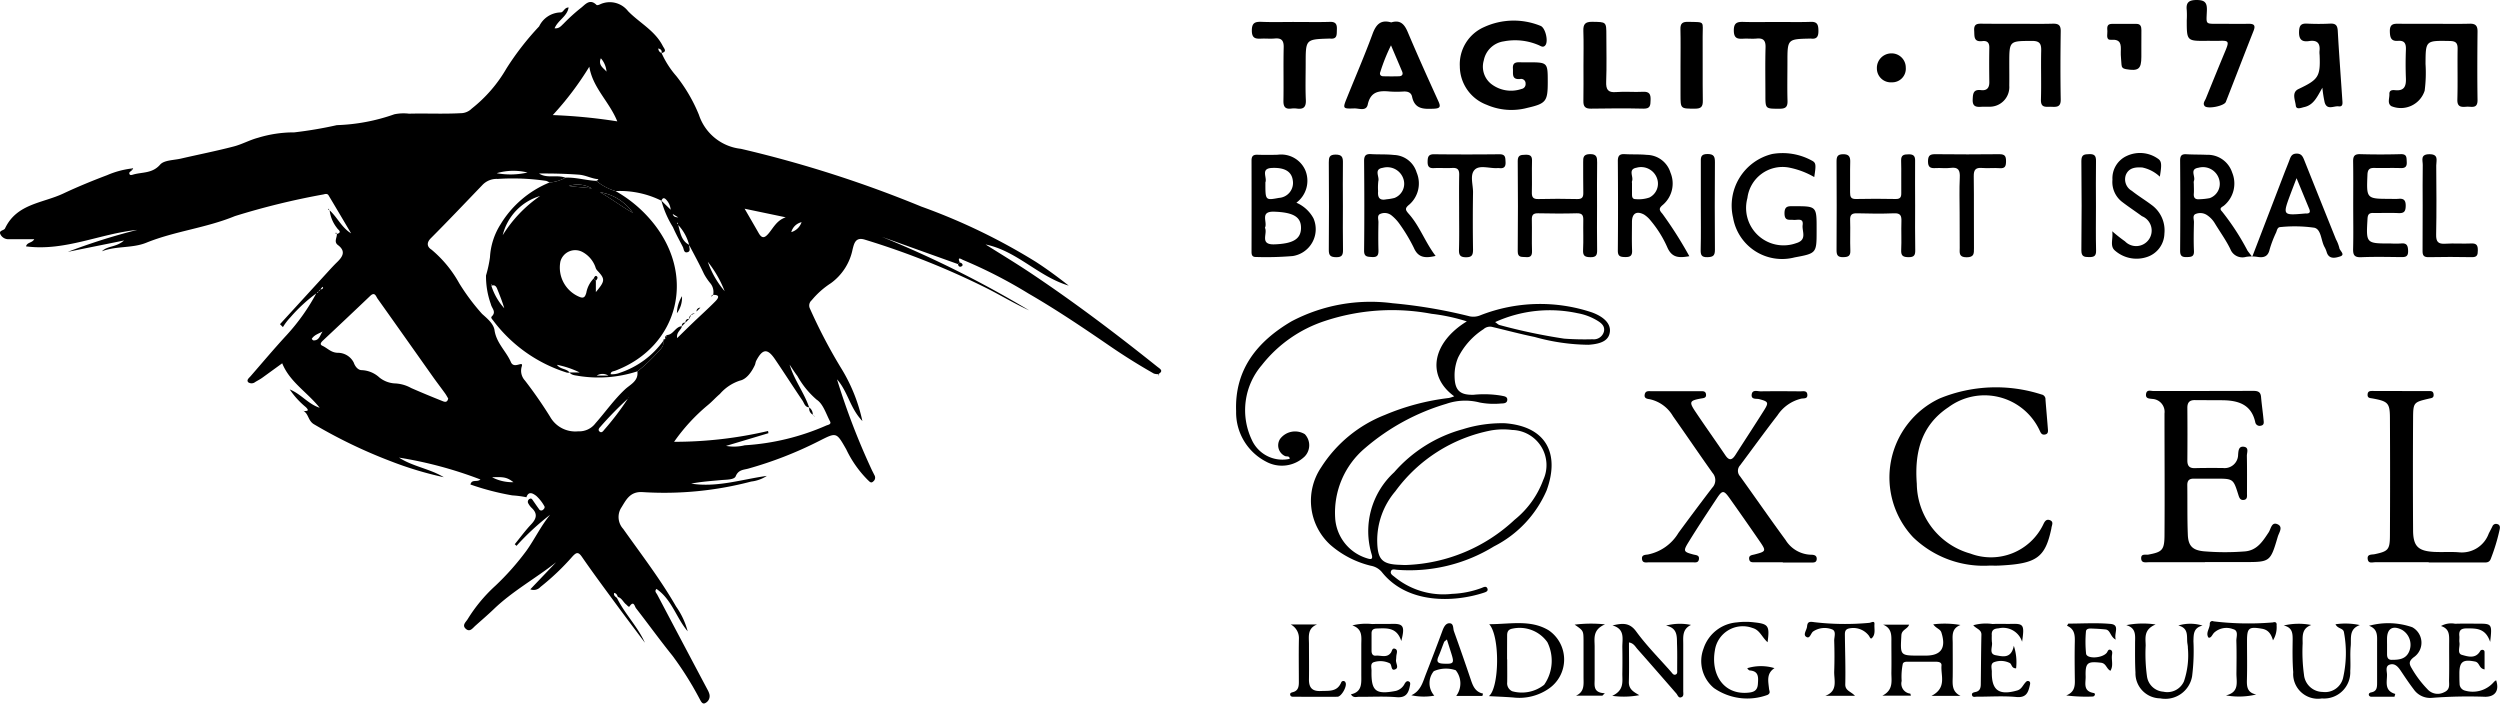<svg xmlns="http://www.w3.org/2000/svg" width="155" height="43.618" viewBox="0 0 155 43.618">
  <g id="Grupo_1443" data-name="Grupo 1443" transform="translate(-625.872 -439.663)">
    <path id="Trazado_1334" data-name="Trazado 1334" d="M646.283,453.1c.5.438.758,1.081,1.358,1.45-.466-.787-.929-1.576-1.4-2.36-.07-.116-.2-.086-.312-.055a46.048,46.048,0,0,0-5.492,1.344c-1.8.74-3.723.932-5.5,1.653-.869.351-1.856.187-2.747.53.346-.351.882-.239,1.373-.671l-3.49.706a37.791,37.791,0,0,1,4.312-1.363c-2.312.232-4.489,1.338-6.9,1.022.076-.27.376-.2.512-.446-.545,0-1.05,0-1.556,0a.547.547,0,0,1-.556-.329c-.084-.223.233-.2.3-.34.725-1.537,2.325-1.556,3.609-2.16.895-.421,1.8-.792,2.72-1.14a5.5,5.5,0,0,1,1.481-.408c.026.027.052.054.079.081-.065.067-.189.137-.186.2.01.178.174.109.259.085.561-.157,1.172-.058,1.652-.61.247-.284.846-.272,1.29-.375,1.093-.253,2.2-.471,3.281-.754.51-.132.98-.4,1.5-.537a7.593,7.593,0,0,1,2.248-.335,25.33,25.33,0,0,0,2.638-.448,11.819,11.819,0,0,0,3.565-.673,2.842,2.842,0,0,1,.908-.038c1.066-.027,2.132.028,3.2-.03a.969.969,0,0,0,.691-.286,8.7,8.7,0,0,0,2.15-2.483,17.3,17.3,0,0,1,2.029-2.614,1.511,1.511,0,0,1,1.326-.865c.188.007.226-.307.5-.306-.087.556-.657.782-.869,1.292.29.028.413-.159.555-.287a11.543,11.543,0,0,1,1.045-.952c.273-.191.558-.648,1-.211.031.03.149,0,.214-.035a1.435,1.435,0,0,1,1.743.422c.707.725,1.661,1.2,2.147,2.149.095.184.291.351-.071.45.027-.138-.011-.238-.2-.289a.293.293,0,0,0,.2.284,5.683,5.683,0,0,0,.916,1.431,9.839,9.839,0,0,1,1.4,2.4,3.091,3.091,0,0,0,2.6,2.108A72.953,72.953,0,0,1,683,452.891a37.638,37.638,0,0,1,7.089,3.421c.706.456,1.382.958,2.045,1.478-1.874-.553-3.207-2.154-5.157-2.552.922.582,1.856,1.145,2.763,1.749,2.718,1.813,5.322,3.782,7.874,5.822.174.139.439.265.06.474l.005-.005a.768.768,0,0,1-.269-.037c-.924-.524-1.832-1.092-2.7-1.687-1.66-1.139-3.325-2.263-5.066-3.27a29.473,29.473,0,0,0-4.052-2.081c-.1-.038-.392-.258-.214.147l-.109.106-4.721-1.692a66.45,66.45,0,0,1,9.133,4.56c-.894-.407-1.733-.917-2.609-1.361a48.68,48.68,0,0,0-7.584-3.025c-.587-.183-.664.263-.753.593a3.421,3.421,0,0,1-1.353,2.111,5.186,5.186,0,0,0-1.187,1.057.426.426,0,0,0-.109.51,32.647,32.647,0,0,0,1.919,3.67,10.4,10.4,0,0,1,1.335,3.307c-.772-.805-.893-1.816-1.573-2.586a43.456,43.456,0,0,0,2.179,5.664c.054.1.1.2.156.306a.293.293,0,0,1-.089.36c-.144.145-.241-.005-.333-.085a6.853,6.853,0,0,1-1.342-1.907c-.621-1.088-.6-1.059-1.712-.5a23.849,23.849,0,0,1-4.372,1.7c-.284.079-.6.059-.77.473-.09.221-.581.206-.9.235-.621.057-1.243.1-1.859.219,1.6.254,3.13-.262,4.692-.479a2.222,2.222,0,0,1-.968.35,21.164,21.164,0,0,1-6.741.655c-.812-.049-1.037.533-1.348,1.016a1.089,1.089,0,0,0,.149,1.264c1.123,1.585,2.311,3.126,3.281,4.815a4.771,4.771,0,0,1,.718,1.535c-.707-.828-.982-1.978-1.936-2.627-.141.152,0,.254.049.353q1.568,2.975,3.145,5.946a1.139,1.139,0,0,1,.084.21.48.48,0,0,1-.263.574c-.188.093-.276-.16-.353-.292a20.363,20.363,0,0,0-1.669-2.65c-.777-.963-1.5-1.967-2.261-2.945-.084-.109-.138-.5-.4-.112-.048.07-.149-.073-.22-.129-.176-.141-.256-.386-.5-.454-.049-.109-.086-.229-.236-.253-.04.167.076.233.174.309.481.988,1.28,1.767,1.734,2.779-.59-.789-1.186-1.575-1.769-2.369-.72-.98-1.446-1.956-2.136-2.956-.229-.332-.351-.274-.585-.024a15.1,15.1,0,0,1-1.985,1.89.566.566,0,0,1-.631.148l1.6-1.677c-1.267,1-2.69,1.778-3.858,2.9-.371.356-.762.69-1.146,1.033-.177.158-.351.432-.612.176-.228-.222.04-.419.139-.591a9.609,9.609,0,0,1,1.711-2.06,16.307,16.307,0,0,0,1.927-2.174c.511-.715.894-1.534,1.47-2.231a15.8,15.8,0,0,0-2.085,1.928l-.11-.1c.338-.413.654-.848,1.02-1.235.332-.351.409-.659.034-1.013a1.1,1.1,0,0,1-.207-.271.2.2,0,0,1,.08-.294c.117-.062.164.048.217.122.121.171.237.345.361.514a.157.157,0,0,0,.244.046c.079-.062.142-.153.077-.246a2.51,2.51,0,0,0-.492-.621c-.17-.125-.467-.342-.61.086a6.125,6.125,0,0,0-.878-.116,16.036,16.036,0,0,1-2.594-.675c.092-.352.4-.119.624-.31a25.141,25.141,0,0,0-5.052-1.357c.865.557,1.905.685,2.779,1.216a21.922,21.922,0,0,1-3.311-1,31.125,31.125,0,0,1-4.73-2.278c-.376-.217-.335-.633-.648-.824l-.007.006c.151-.024.417.027.141-.249a5.07,5.07,0,0,1-1-1.1c.727.3,1.129.9,1.858,1.139-.778-.976-1.859-1.6-2.323-2.758-.414.3-.825.6-1.241.9-.139.1-.294.175-.439.266a.357.357,0,0,1-.427.01c-.125-.14.052-.267.146-.375.745-.856,1.476-1.727,2.246-2.56a12.72,12.72,0,0,0,1.841-2.6c.08,0,.115-.037.114-.114a.107.107,0,0,0,.116-.115.151.151,0,0,0,.179-.09c.006-.013-.025-.043-.038-.066l-.132.163-.116.116-.114.114a9.734,9.734,0,0,0-1.621,1.494,3.579,3.579,0,0,0-.47.613l-.182-.181q1.474-1.611,2.948-3.222c.193-.211.385-.423.591-.622.352-.342.562-.679.053-1.062-.266-.2-.052-.453-.065-.682l.005-.005c.355-.109.06-.265.007-.364a2.177,2.177,0,0,1-.464-1.125Zm20.832,8-.008.012.129-.261c.395-.031.514-.521.913-.546-.032.242-.355.347-.294.738.368-.358.684-.671,1.005-.978.453-.433.921-.851,1.362-1.3.16-.162.347-.416-.135-.4a.844.844,0,0,0-.189-.738,3.6,3.6,0,0,1-.377-.561c-.284-.608-.61-1.2-.919-1.791a2.865,2.865,0,0,0-.691-1.255c-.038-.034.047-.136-.07-.126l.077.12c.131.472.18.99.691,1.253-.032.152.118.378-.1.447-.244.078-.23-.183-.3-.322-.206-.406-.431-.8-.611-1.221a6.1,6.1,0,0,1-.721-1.653l.584.574.109.238c.048.078.023.213.355.23l-.361-.224-.109-.238a1.029,1.029,0,0,0-.251-.606c-.1-.123-.239-.208-.32.035a5.793,5.793,0,0,0-2.85-.6,3.313,3.313,0,0,1-1.188-.631.9.9,0,0,0,.1-.057c.012-.009.014-.032.02-.049-.412-.029-.773-.247-1.2-.279-.831-.062-1.661-.078-2.475-.073.494.326,1.1.06,1.633.258a2.342,2.342,0,0,1-.986.3.961.961,0,0,0-.2-.1,14.322,14.322,0,0,0-3.009-.121,1.209,1.209,0,0,0-.965.394c-1.058,1.1-2.1,2.2-3.18,3.282-.3.3-.211.552.04.707a7.334,7.334,0,0,1,1.719,2.085,13.237,13.237,0,0,0,1.418,1.9c.318.285.712.606.772,1.013.117.8.726,1.305,1.016,1.979.2.457.787-.129.674.261a.891.891,0,0,0,.195.877,27.041,27.041,0,0,1,1.562,2.25,1.79,1.79,0,0,0,1.739.9,1.261,1.261,0,0,0,1.073-.5c.616-.695,1.146-1.461,1.83-2.1.318-.3.848-.514.767-1.112a10,10,0,0,0,1.2-1.122c.185-.23.478-.4.4-.768l-.006.011Zm2.631-4.794-.026-.029.032.023a5.605,5.605,0,0,0,1.049,1.834A6.972,6.972,0,0,0,669.747,456.3Zm-4.919,8.468a21.67,21.67,0,0,0-1.734,1.77c-.074.078-.165.19-.048.293s.213-.011.276-.095a17.047,17.047,0,0,0,1.5-1.976.167.167,0,0,0,.043-.016c.007,0,.007-.019.01-.03Zm11.219.563c-.27-.008-.311-.259-.42-.42-.577-.851-1.129-1.718-1.707-2.567-.466-.684-.769-.652-1.162.1-.043.082-.047.185-.086.27-.2.429-.519.875-.922.958a2.774,2.774,0,0,0-1.244.829c-.26.218-.48.473-.747.69a11.543,11.543,0,0,0-2.092,2.276,25.47,25.47,0,0,0,5.826-.671l.023.137-2.63.788a2.787,2.787,0,0,0,1.162-.038,14.789,14.789,0,0,0,5.066-1.231c.115-.041.316-.074.221-.252-.249-.469-.426-1.082-.825-1.342a5.366,5.366,0,0,1-1.2-1.475c-.174-.223-.322-.466-.482-.7.286.953.9,1.731,1.212,2.653Zm-22.387-.552c-.061-.1-.122-.219-.2-.325-.256-.356-.523-.7-.776-1.06-1.133-1.6-2.261-3.2-3.4-4.8-.1-.14-.168-.448-.455-.176q-1.47,1.4-2.948,2.784c-.1.1-.206.227-.018.312.311.141.528.423.942.434a1.105,1.105,0,0,1,1,.607c.11.315.318.479.514.47a1.719,1.719,0,0,1,1.076.454,1.666,1.666,0,0,0,.944.367,2.255,2.255,0,0,1,1.024.286c.627.275,1.26.537,1.9.792C653.406,464.988,653.6,465.086,653.661,464.784Zm10.486-17.177c-.5-1.235-1.527-2.084-1.735-3.392a18.94,18.94,0,0,1-2.266,3A33.565,33.565,0,0,1,664.146,447.606Zm7.893,5.413c.324.56.6,1.034.871,1.509.208.362.379.312.63.009.29-.349.5-.8,1.05-.985Zm-15.36-2.2a4.7,4.7,0,0,0,1.9-.044A3.682,3.682,0,0,0,656.68,450.815Zm-.287,18.856a2.7,2.7,0,0,0,1.314.3C657.326,469.685,657.13,469.638,656.393,469.671Zm7.086-25.145a1.423,1.423,0,0,0-.352-.838C662.94,444.132,663.294,444.294,663.479,444.527Zm-17.6,16.1c-.24.134-.52.209-.674.454-.006.01.068.1.106.1C645.68,461.2,645.712,460.844,645.88,460.627Zm29.691-6.777a.868.868,0,0,0-.637.618A.964.964,0,0,0,675.571,453.851Z" transform="translate(0 -0.418)"/>
    <path id="Trazado_1335" data-name="Trazado 1335" d="M974.139,527.384c-1.78-1.3-1.318-3.364.781-4.645a11.52,11.52,0,0,0-2.188-.47,13.231,13.231,0,0,0-6.6.44,8.225,8.225,0,0,0-3.928,2.748,4.287,4.287,0,0,0-.621,4.614,2.083,2.083,0,0,0,2.354,1.191c-.005-.209-.193-.125-.291-.175a.73.73,0,0,1-.3-1.065,1.163,1.163,0,0,1,1.53-.29,1,1,0,0,1-.012,1.386,2.04,2.04,0,0,1-2.383.32,3.433,3.433,0,0,1-1.864-3.13c-.1-2.609,1.335-4.34,3.44-5.576a10.508,10.508,0,0,1,6.266-1.118,30.979,30.979,0,0,1,4.786.814,1.131,1.131,0,0,0,.66-.071,10.136,10.136,0,0,1,6.895-.18c.775.28,1.179.715,1.126,1.2s-.426.756-1.337.812a12.745,12.745,0,0,1-3.325-.483c-.876-.179-1.741-.411-2.611-.618a.6.6,0,0,0-.563.135,4.442,4.442,0,0,0-1.577,1.764,2.858,2.858,0,0,0-.216,1.169c.017.864.329,1.155,1.179,1.133a6.5,6.5,0,0,1,1.709.053c.158.038.394.04.38.264s-.238.219-.4.225a4.67,4.67,0,0,1-1.31-.062,3.568,3.568,0,0,0-2.074.082,13.68,13.68,0,0,0-5.032,2.741,5.235,5.235,0,0,0-1.857,4.307,2.787,2.787,0,0,0,1.936,2.516c.221.07.446.149.323-.248a4.958,4.958,0,0,1,1.4-5.073,8.672,8.672,0,0,1,4.253-2.668,8.1,8.1,0,0,1,2.614-.372c2.522.189,3.432,1.843,2.586,4.164a7,7,0,0,1-3.27,3.474,10,10,0,0,1-6.012,1.448c-.123-.009-.3-.07-.362.073-.079.177.1.274.21.363a4.76,4.76,0,0,0,3.576,1.056,5.874,5.874,0,0,0,1.841-.371c.117-.049.278-.133.345.04s-.114.225-.23.263c-1.855.607-4.738.709-6.318-1.287a1.147,1.147,0,0,0-.677-.387,5.935,5.935,0,0,1-2.516-1.3,3.7,3.7,0,0,1-.566-4.8,8.248,8.248,0,0,1,3.952-3.252,14.562,14.562,0,0,1,3.968-1.05A2.279,2.279,0,0,0,974.139,527.384Zm-2.967,10.458a10.37,10.37,0,0,0,6.706-2.8,5.693,5.693,0,0,0,1.779-2.471,2.182,2.182,0,0,0-1.925-3.1,4.374,4.374,0,0,0-1.31.029,9.61,9.61,0,0,0-5.934,3.774,4.694,4.694,0,0,0-1.124,3.1c.022,1.148.31,1.436,1.463,1.46C970.944,537.844,971.058,537.842,971.172,537.842Zm5.5-15.061c.125.085.2.167.281.185a35.108,35.108,0,0,0,4,.843,17.215,17.215,0,0,0,1.767.038.647.647,0,0,0,.7-.474c.083-.36-.185-.551-.455-.709a3.522,3.522,0,0,0-1.172-.431A8.176,8.176,0,0,0,976.677,522.782Z" transform="translate(-258.105 -63.15)"/>
    <path id="Trazado_1336" data-name="Trazado 1336" d="M1079.264,556.113c-.572,0-1.144,0-1.716,0-.149,0-.327.029-.364-.18-.043-.248.151-.26.32-.3.742-.193.751-.208.306-.855q-.906-1.317-1.832-2.621c-.373-.524-.46-.523-.8-.009-.6.907-1.2,1.812-1.767,2.736-.333.54-.294.591.314.75.162.042.374.033.342.284s-.24.2-.4.2q-1.344,0-2.687,0c-.178,0-.419.071-.444-.217-.022-.251.2-.245.362-.267a2.863,2.863,0,0,0,1.9-1.343q1.031-1.406,2.088-2.79a.679.679,0,0,0,.027-.924c-.828-1.164-1.628-2.348-2.453-3.515a2.212,2.212,0,0,0-1.433-1.054c-.147-.025-.375-.039-.321-.3.049-.237.236-.2.407-.2q1.515,0,3.03,0c.153,0,.332-.021.361.184.036.252-.165.243-.337.275-.674.124-.719.21-.335.786.613.918,1.256,1.817,1.875,2.732.245.362.425.284.627-.033.583-.915,1.18-1.821,1.758-2.74.32-.507.281-.56-.286-.711-.174-.046-.5.044-.47-.276.038-.341.356-.205.56-.208.819-.012,1.639-.007,2.458,0,.18,0,.424-.067.435.222.01.258-.223.2-.38.232a2.436,2.436,0,0,0-1.467,1.027c-.793,1.023-1.551,2.074-2.327,3.111a.5.5,0,0,0,0,.673c.945,1.314,1.865,2.645,2.823,3.95a1.912,1.912,0,0,0,1.57.915c.16,0,.374.021.362.267s-.221.216-.387.217c-.572,0-1.144,0-1.715,0Z" transform="translate(-342.861 -81.591)"/>
    <path id="Trazado_1337" data-name="Trazado 1337" d="M1209.7,556.13q-1.744,0-3.488,0c-.2,0-.47.072-.477-.245-.007-.3.271-.2.435-.226.854-.156,1-.278,1.011-1.153.019-2.532,0-5.064,0-7.6a.8.8,0,0,0-.754-.9c-.166-.027-.431,0-.391-.3s.285-.192.456-.192c2.058,0,4.117,0,6.175-.008.289,0,.473.048.5.378.041.474.111.945.155,1.418.013.141.056.323-.167.363a.274.274,0,0,1-.347-.219c-.242-1.1-1.054-1.346-2.021-1.359-.572-.008-1.144,0-1.715-.009-.34-.005-.477.149-.474.486q.013,1.629,0,3.259c0,.339.129.484.474.474.571-.017,1.144-.01,1.715-.011a.836.836,0,0,0,.958-.828c.021-.216.02-.524.343-.489.351.038.2.357.2.556.015.781.009,1.562.007,2.343,0,.166.039.373-.205.4-.221.026-.277-.149-.331-.32-.311-.991-.32-1-1.38-1-.457,0-.915.007-1.373,0-.287-.005-.416.111-.412.407.015,1.029-.008,2.059.034,3.086.029.69.309.947,1,1.012a15.6,15.6,0,0,0,2.513.008c.774-.052,1.127-.623,1.5-1.187.139-.211.177-.674.559-.493.35.166.079.515.006.761-.467,1.581-.473,1.579-2.119,1.578h-2.4Z" transform="translate(-447.11 -81.609)"/>
    <path id="Trazado_1338" data-name="Trazado 1338" d="M1143.751,555.635a6.283,6.283,0,0,1-4.732-1.756,5.413,5.413,0,0,1,1.643-8.607,9.188,9.188,0,0,1,6.314-.247.3.3,0,0,1,.249.322c.046.588.1,1.175.145,1.764.012.163.055.366-.194.4-.194.03-.251-.121-.318-.264a3.766,3.766,0,0,0-5.649-1.431c-1.726,1.146-2.107,2.862-1.962,4.755a4.542,4.542,0,0,0,3.321,4.318,3.6,3.6,0,0,0,4.51-1.784c.083-.176.175-.376.416-.289.265.1.118.316.1.491a.544.544,0,0,1-.01.056c-.379,1.769-.91,2.152-3.149,2.266C1144.209,555.646,1143.98,555.635,1143.751,555.635Z" transform="translate(-394.533 -80.905)"/>
    <path id="Trazado_1339" data-name="Trazado 1339" d="M1220.763,487.666c.688-1.793,1.335-3.48,1.982-5.166.109-.284.228-.565.333-.851.074-.2.141-.374.419-.384.3-.011.394.161.484.385q.985,2.465,1.975,4.929a2.2,2.2,0,0,1,.207.529c.021.184.408.424.035.538-.25.077-.666.2-.813-.26a1.608,1.608,0,0,0-.13-.316c-.233-.4-.2-1.1-.636-1.209a8.668,8.668,0,0,0-2.1-.042c-.194,0-.215.191-.27.328a7.025,7.025,0,0,0-.407,1.064c-.1.456-.388.518-.756.457a2.217,2.217,0,0,0-.71,0,.8.8,0,0,1-.966-.479c-.273-.562-.646-1.075-.971-1.612a1.575,1.575,0,0,0-.469-.493.754.754,0,0,0-.713-.077c-.214.089-.1.339-.106.515-.013.591-.026,1.183,0,1.772.019.377-.181.379-.457.386s-.4-.07-.4-.383q.021-2.8,0-5.6c0-.3.091-.412.392-.393.418.026.838.015,1.257.035a1.594,1.594,0,0,1,1.577,1.1,1.778,1.778,0,0,1-.489,2.034c-.108.1-.361.161-.142.377a15.168,15.168,0,0,1,1.584,2.434C1220.539,487.377,1220.609,487.463,1220.763,487.666Zm-3.62-4.541c0,.208.015.417,0,.624-.025.288.115.37.37.343a3.716,3.716,0,0,0,.618-.068.942.942,0,0,0,.6-1.088,1.043,1.043,0,0,0-1.3-.795c-.576.085-.161.551-.283.814A.437.437,0,0,0,1217.142,483.125Zm6.37-.339c-.153.4-.269.7-.379.992-.491,1.323-.49,1.324.918,1.2a.478.478,0,0,1,.057,0c.207.008.274-.08.193-.276C1224.05,484.093,1223.8,483.487,1223.512,482.786Z" transform="translate(-455.254 -32.078)"/>
    <path id="Trazado_1340" data-name="Trazado 1340" d="M1270.851,556.145c-1.105,0-2.211,0-3.317,0-.174,0-.422.1-.466-.183-.053-.337.25-.277.429-.315.83-.176.942-.274.947-1.137q.019-3.659,0-7.319c-.005-.919-.122-1.024-1.078-1.2-.152-.028-.318-.013-.307-.24s.16-.224.322-.224l3.43.008c.151,0,.317-.031.34.2s-.126.229-.284.266c-.962.228-.982.231-.988,1.25q-.02,3.459,0,6.918c.006.985.31,1.282,1.3,1.336.513.027,1.031-.016,1.543.025a1.772,1.772,0,0,0,1.845-1.156c.076-.154.158-.3.233-.458a.237.237,0,0,1,.281-.14c.171.034.2.171.172.309a11.893,11.893,0,0,1-.56,1.857c-.1.261-.325.217-.532.217h-3.317Z" transform="translate(-494.396 -81.624)"/>
    <path id="Trazado_1341" data-name="Trazado 1341" d="M1026.664,449.056c0,1.2-.1,1.341-1.267,1.608a3.837,3.837,0,0,1-2.517-.19,2.56,2.56,0,0,1-1.668-2.384,2.516,2.516,0,0,1,1.5-2.433,4.4,4.4,0,0,1,3.5-.079c.293.1.5.924.313,1.19-.145.206-.318.041-.459-.008a3.684,3.684,0,0,0-2.127-.22,1.472,1.472,0,0,0-1.242,1.184,1.368,1.368,0,0,0,.448,1.446,2.005,2.005,0,0,0,1.892.321.3.3,0,0,0,.252-.328.276.276,0,0,0-.342-.287c-.546.049-.419-.34-.443-.646-.032-.419.246-.4.523-.391.133,0,.267,0,.4,0C1026.662,447.84,1026.662,447.84,1026.664,449.056Z" transform="translate(-304.831 -4.313)"/>
    <path id="Trazado_1342" data-name="Trazado 1342" d="M1275.586,446.086c.743,0,1.486.014,2.229-.006.378-.011.5.134.493.5-.014,1.409-.021,2.819,0,4.228.009.566-.375.4-.665.418-.313.022-.6.05-.586-.439.03-1.046,0-2.095.016-3.142.007-.373-.115-.488-.489-.494-1.5-.026-1.493-.038-1.5,1.43a8.612,8.612,0,0,1-.054,1.652,1.549,1.549,0,0,1-2.065.959c-.266-.173-.109-.492-.122-.745s.185-.263.361-.245c.559.056.682-.248.663-.731-.023-.59-.023-1.181,0-1.771.015-.369-.068-.591-.488-.557-.452.036-.5-.228-.508-.608,0-.472.273-.457.6-.453C1274.176,446.092,1274.881,446.086,1275.586,446.086Z" transform="translate(-498.829 -4.947)"/>
    <path id="Trazado_1343" data-name="Trazado 1343" d="M1162.931,446.083c.705,0,1.411.014,2.116-.006.352-.01.518.07.512.469-.02,1.41-.025,2.821,0,4.231.009.479-.256.465-.581.452s-.662.1-.646-.445c.03-1.009-.007-2.021.016-3.03.009-.423-.084-.611-.565-.609-1.413.006-1.413-.016-1.414,1.4,0,.457.006.915,0,1.372a1.217,1.217,0,0,1-1.272,1.307c-.152.007-.306-.005-.457.005-.321.022-.555-.01-.539-.44.014-.366.029-.653.513-.594.362.044.523-.133.518-.5-.009-.705-.014-1.411,0-2.116.008-.329-.127-.458-.439-.422-.554.064-.475-.315-.5-.663-.027-.457.264-.417.559-.416C1161.482,446.086,1162.207,446.083,1162.931,446.083Z" transform="translate(-411.922 -4.945)"/>
    <path id="Trazado_1344" data-name="Trazado 1344" d="M992.833,445.547c.56-.175.817.108,1.024.6.606,1.436,1.248,2.858,1.894,4.277.155.34.131.456-.28.473-.619.026-1.182.041-1.346-.743-.056-.267-.272-.334-.529-.323a6.212,6.212,0,0,1-.856,0c-.658-.064-1.189-.005-1.363.806-.095.442-.546.231-.838.242-.717.027-.721.007-.461-.638.533-1.322,1.1-2.632,1.592-3.969C991.888,445.679,992.174,445.355,992.833,445.547Zm-.015,1.42a11.3,11.3,0,0,0-.661,1.649c-.063.147.005.266.181.27.321.008.642.01.963,0,.185,0,.291-.1.207-.295C993.292,448.079,993.072,447.567,992.818,446.967Z" transform="translate(-280.704 -4.494)"/>
    <path id="Trazado_1345" data-name="Trazado 1345" d="M967.581,484.545a2.19,2.19,0,0,1,1.057.965,1.685,1.685,0,0,1-1.285,2.342,19.742,19.742,0,0,1-2.278.058c-.236.005-.276-.129-.275-.329q.006-2.824,0-5.649c0-.274.1-.37.369-.361.418.014.837.012,1.255,0a1.633,1.633,0,0,1,1.714.972A1.7,1.7,0,0,1,967.581,484.545Zm-1.951,1.553c.192.353-.364,1.065.6,1.029,1.115-.042,1.625-.313,1.638-1,.013-.711-.487-.984-1.663-1.026C965.278,485.071,965.816,485.754,965.631,486.1Zm.029-2.76c0,1.064,0,1.064.844.908a.929.929,0,0,0,.858-1.068q-.1-.844-1.3-.788c-.719.033-.281.588-.4.891A.161.161,0,0,0,965.66,483.338Z" transform="translate(-261.333 -32.314)"/>
    <path id="Trazado_1346" data-name="Trazado 1346" d="M1041.8,484.591c0,.915-.012,1.829.005,2.744.006.31-.066.444-.407.44s-.483-.072-.464-.446c.031-.608,0-1.219.013-1.829.008-.3-.043-.457-.4-.447-.8.023-1.6.018-2.4,0-.3-.006-.4.1-.39.4.016.648-.011,1.3.011,1.943.011.32-.12.4-.4.372-.245-.021-.488.042-.485-.361q.025-2.8,0-5.6c0-.375.2-.374.473-.383s.423.05.413.371c-.019.647.007,1.3-.011,1.943-.009.308.068.442.408.432.8-.022,1.6-.019,2.4,0,.31.007.389-.113.382-.4-.016-.628,0-1.258-.008-1.886-.007-.3.019-.492.415-.5.427-.01.455.2.451.524C1041.791,482.8,1041.8,483.7,1041.8,484.591Z" transform="translate(-316.911 -32.166)"/>
    <path id="Trazado_1347" data-name="Trazado 1347" d="M1100.024,482.6a5.031,5.031,0,0,0-1.593-.594,2.193,2.193,0,0,0-2.55,1.894,2.321,2.321,0,0,0,3.017,2.8c.714-.207.353-.737.407-1.128.063-.461-.331-.294-.56-.316-.27-.026-.562.087-.565-.4s.257-.449.58-.449c1.414,0,1.414-.005,1.411,1.433,0,.038,0,.076,0,.114,0,1.365-.012,1.377-1.362,1.626a3.081,3.081,0,0,1-3.817-2.459,3.29,3.29,0,0,1,2.428-3.952,3.776,3.776,0,0,1,2.438.4C1100.138,481.712,1100.145,481.816,1100.024,482.6Z" transform="translate(-361.669 -31.959)"/>
    <path id="Trazado_1348" data-name="Trazado 1348" d="M1268.979,612.99c-.483,0-.966,0-1.449,0a.168.168,0,0,1-.13-.08c-.045-.123.052-.175.145-.192.364-.068.356-.345.357-.617,0-.819,0-1.638,0-2.458,0-.419.058-.849-.5-1.052a4.526,4.526,0,0,1,2.678.088,1.091,1.091,0,0,1,.089,1.866c-.3.24-.3.395-.11.7a6.51,6.51,0,0,0,.96,1.272.849.849,0,0,0,1.027.2c.405-.169.312-.486.318-.766.018-.8,0-1.6.007-2.4,0-.387.023-.776-.507-.945a1.288,1.288,0,0,1,.877-.141c.476-.017.953-.007,1.429-.006.852,0,.868.021.743,1.132-.291-.868-.874-.838-1.467-.838-.362,0-.478.141-.444.476.013.132-.016.27.006.4.044.265-.162.68.156.766.356.1.835.261,1.122-.224a.151.151,0,0,1,.188-.081c.1.029.09.112.091.185,0,.332,0,.663,0,1.02-.367-.061-.288-.428-.595-.488-.739-.146-.967,0-.966.743,0,.209,0,.419.012.628a.437.437,0,0,0,.316.426,1.725,1.725,0,0,0,1.816-.535.608.608,0,0,1,.135-.1c.208.638-.057,1.017-.668,1.024a29.008,29.008,0,0,0-3.3.065,1.241,1.241,0,0,1-1.145-.531c-.277-.362-.531-.743-.785-1.123-.166-.249-.362-.5-.681-.412s-.186.419-.188.645c0,.452-.172.983.513,1.179Zm-.46-3.26c0,.208,0,.416,0,.624s.065.346.28.348c.446,0,.887-.031,1.093-.523a1.072,1.072,0,0,0-.438-1.332c-.574-.3-.932-.092-.936.543Q1268.516,609.56,1268.519,609.73Z" transform="translate(-494.65 -130.129)"/>
    <path id="Trazado_1349" data-name="Trazado 1349" d="M999.728,487.726c-.648.154-1.08.115-1.349-.5a10.268,10.268,0,0,0-.876-1.466,2.614,2.614,0,0,0-.5-.539.681.681,0,0,0-.705-.1c-.214.089-.111.339-.114.517-.011.571-.016,1.142,0,1.713.009.3-.041.467-.4.444-.289-.019-.5-.006-.49-.416.022-1.846.016-3.692,0-5.538,0-.322.1-.447.424-.427.475.03.955,0,1.425.053a1.515,1.515,0,0,1,1.407,1.082,1.743,1.743,0,0,1-.449,1.99c-.305.243-.246.342-.023.595C998.755,485.9,999.08,486.881,999.728,487.726Zm-3.054-3.509a3.22,3.22,0,0,0,.5-.084.943.943,0,0,0,.561-1.17,1.05,1.05,0,0,0-1.277-.7c-.58.084-.2.546-.282.824a3.422,3.422,0,0,0-.014.625C996.13,484.095,996.24,484.308,996.674,484.217Z" transform="translate(-284.848 -32.196)"/>
    <path id="Trazado_1350" data-name="Trazado 1350" d="M1068.442,487.745c-.607.1-1.045.122-1.343-.5a6.881,6.881,0,0,0-1.048-1.7,1.7,1.7,0,0,0-.417-.383c-.466-.247-.747-.068-.749.452,0,.591-.017,1.183.008,1.773.015.347-.134.415-.44.409s-.447-.055-.444-.408c.016-1.85.014-3.7,0-5.549,0-.328.115-.442.434-.423.456.027.917,0,1.371.046a1.55,1.55,0,0,1,1.458,1.1,1.742,1.742,0,0,1-.461,1.989c-.252.21-.267.31-.039.561A24.615,24.615,0,0,1,1068.442,487.745Zm-3.555-4.534c0,.228,0,.457,0,.686,0,.164.018.312.233.309a2.044,2.044,0,0,0,.844-.1.961.961,0,0,0,.484-1.162,1.047,1.047,0,0,0-1.283-.686c-.552.1-.16.563-.278.835A.281.281,0,0,0,1064.887,483.211Z" transform="translate(-337.831 -32.196)"/>
    <path id="Trazado_1351" data-name="Trazado 1351" d="M1128.1,484.628c0,.915-.011,1.831.007,2.746.006.311-.068.443-.408.44s-.482-.076-.463-.447c.03-.59-.007-1.182.014-1.773.012-.347-.055-.52-.462-.5-.762.032-1.526.021-2.288,0-.316-.008-.442.085-.43.418.022.629-.012,1.259.013,1.888.014.348-.136.406-.438.413-.332.007-.419-.114-.417-.433.013-1.831.01-3.661,0-5.492,0-.3.053-.452.4-.457s.458.135.448.471c-.019.629,0,1.259-.009,1.888,0,.269.038.425.366.417.82-.019,1.641-.016,2.46,0,.288.005.353-.118.348-.375-.011-.667.012-1.335-.009-2-.012-.363.177-.391.461-.395s.411.084.406.39C1128.089,482.759,1128.1,483.694,1128.1,484.628Z" transform="translate(-383.49 -32.206)"/>
    <path id="Trazado_1352" data-name="Trazado 1352" d="M1263.131,484.58c0-.9.01-1.792-.005-2.688-.006-.323.057-.49.435-.479q1.258.036,2.517,0c.391-.011.356.216.372.475.019.3-.093.4-.392.389-.533-.02-1.068.006-1.6-.009-.306-.008-.43.081-.444.416-.063,1.5-.074,1.5,1.443,1.5a4.165,4.165,0,0,0,.458,0c.332-.037.475.064.471.434s-.119.465-.465.449c-.514-.024-1.03,0-1.544-.008-.272-.006-.345.1-.36.369-.088,1.524-.1,1.523,1.439,1.523a5.738,5.738,0,0,0,.629,0c.365-.041.441.125.45.461.01.377-.183.386-.459.383-.82-.009-1.641-.027-2.46.007-.427.017-.5-.154-.491-.53C1263.147,486.373,1263.131,485.476,1263.131,484.58Z" transform="translate(-491.36 -32.192)"/>
    <path id="Trazado_1353" data-name="Trazado 1353" d="M1219.344,442.194c-1.3.017-1.3.017-1.3-1.275a5.4,5.4,0,0,0,0-.627c-.055-.469.125-.625.6-.629.5,0,.667.14.648.65-.033.9-.135.822.807.826.59,0,1.18.009,1.769,0,.333-.007.458.082.319.433-.58,1.467-1.144,2.94-1.72,4.408-.1.259-1.144.463-1.314.256-.134-.163.019-.324.077-.471.4-.987.8-1.971,1.21-2.954.245-.592.213-.642-.414-.615C1219.8,442.2,1219.572,442.194,1219.344,442.194Z" transform="translate(-456.593)"/>
    <path id="Trazado_1354" data-name="Trazado 1354" d="M967.561,445.58c.724,0,1.448.017,2.171-.006.38-.012.446.168.432.486-.013.293.036.6-.419.55a.381.381,0,0,0-.057,0c-1.455.045-1.456.045-1.458,1.523,0,.761-.025,1.524.01,2.284.02.445-.146.588-.56.532a1.339,1.339,0,0,0-.342,0c-.378.048-.494-.115-.487-.486.02-1.1-.01-2.209.016-3.312.01-.433-.143-.585-.561-.546-.264.025-.533-.005-.8.007-.352.016-.61.012-.614-.487s.2-.568.613-.553C966.189,445.6,966.875,445.579,967.561,445.58Z" transform="translate(-261.406 -4.555)"/>
    <path id="Trazado_1355" data-name="Trazado 1355" d="M1098.081,445.582c.7,0,1.409.017,2.113-.007.41-.014.46.2.467.529s-.061.564-.464.508a.366.366,0,0,0-.057,0c-1.4.031-1.4.031-1.4,1.462,0,.8-.018,1.6.005,2.4.011.378-.122.488-.493.487-.876,0-.877.015-.878-.835,0-.989-.019-1.979.009-2.968.012-.432-.138-.587-.559-.547-.264.025-.533-.007-.8.007-.355.019-.6.007-.608-.488s.2-.566.61-.551C1096.709,445.6,1097.4,445.582,1098.081,445.582Z" transform="translate(-362.047 -4.557)"/>
    <path id="Trazado_1356" data-name="Trazado 1356" d="M1054.678,448.306c0-.724.019-1.449-.007-2.173-.015-.417.116-.572.551-.565.875.013.875-.009.875.845,0,.953.026,1.907-.011,2.859-.018.486.1.7.624.652.549-.046,1.106.013,1.658-.017.4-.021.484.155.471.507-.011.313,0,.549-.44.538-1.086-.026-2.173-.018-3.26,0-.352.005-.473-.132-.466-.471C1054.687,449.754,1054.677,449.03,1054.678,448.306Z" transform="translate(-330.631 -4.553)"/>
    <path id="Trazado_1357" data-name="Trazado 1357" d="M1197.845,485.934a9.436,9.436,0,0,0,.792.627.962.962,0,1,0,1.051-1.561c-.413-.305-.844-.587-1.249-.9a1.554,1.554,0,0,1-.58-1.364,1.52,1.52,0,0,1,.894-1.474,1.93,1.93,0,0,1,1.909.162c.251.158.262.361.135,1.127a2.26,2.26,0,0,0-1.088-.57c-.42-.026-.828.011-1.017.454a.819.819,0,0,0,.369.994c.386.309.814.565,1.209.863a1.946,1.946,0,0,1,.81,1.791,1.567,1.567,0,0,1-1.1,1.454,2.029,2.029,0,0,1-1.983-.42C1197.686,486.833,1197.915,486.389,1197.845,485.934Z" transform="translate(-441.015 -31.934)"/>
    <path id="Trazado_1358" data-name="Trazado 1358" d="M1149.965,485.043c0-.724-.026-1.449.01-2.172.022-.455-.079-.675-.583-.606-.3.041-.61-.01-.913.011-.325.022-.479-.048-.475-.429s.156-.436.48-.432c1.315.014,2.63.016,3.945,0,.343,0,.414.124.413.432s-.054.463-.4.435-.725.018-1.085-.013c-.4-.034-.521.113-.516.512.021,1.486,0,2.972.013,4.458,0,.333.015.566-.456.568-.5,0-.428-.29-.427-.589C1149.966,486.491,1149.965,485.767,1149.965,485.043Z" transform="translate(-402.596 -32.192)"/>
    <path id="Trazado_1359" data-name="Trazado 1359" d="M1014.444,485.044c0-.781-.011-1.562.005-2.342.006-.32-.1-.446-.429-.428-.38.021-.762-.01-1.142.01-.308.016-.392-.116-.388-.4s.043-.463.4-.459q2.028.023,4.057,0c.383,0,.36.216.375.479.018.309-.108.417-.4.379a.638.638,0,0,0-.114,0c-.472.028-1.078-.2-1.384.088-.337.316-.11.938-.118,1.425q-.027,1.771,0,3.542c0,.332-.068.474-.438.473s-.442-.149-.433-.478C1014.458,486.568,1014.444,485.806,1014.444,485.044Z" transform="translate(-298.106 -32.198)"/>
    <path id="Trazado_1360" data-name="Trazado 1360" d="M1248.935,450.045c-.321.559-.537,1.071-1.125,1.2-.189.042-.494.183-.523-.095-.035-.336-.276-.813.167-1.024,1.233-.586,1.368-.762,1.31-2.111a1.458,1.458,0,0,1-.008-.228c.059-.49-.134-.715-.642-.635-.461.072-.644-.109-.624-.6.016-.376.13-.5.5-.482a14,14,0,0,0,1.427,0c.348-.016.454.116.473.458.078,1.422.187,2.843.281,4.264.012.182.064.448-.228.408s-.719.261-.866-.246A7.816,7.816,0,0,1,1248.935,450.045Z" transform="translate(-479.076 -4.943)"/>
    <path id="Trazado_1361" data-name="Trazado 1361" d="M1138.815,608.6a5.69,5.69,0,0,1,1.687.041c-.594.231-.479.714-.481,1.149,0,.686.008,1.373,0,2.059-.008.455-.068.918.484,1.185h-1.8c.97-.5.567-1.252.621-1.879.019-.221-.206-.237-.382-.237q-.829,0-1.659,0c-.133,0-.3-.013-.358.124a3.99,3.99,0,0,0-.071,1.072.625.625,0,0,0,.533.782c.01,0,.012.034.04.125h-1.766c.711-.364.547-.937.556-1.453.011-.629,0-1.258,0-1.887.006-.431.012-.85-.517-1.062h1.618c-.106.29-.462.3-.482.664-.067,1.26-.1,1.258,1.168,1.255h.343c.957,0,1.273-.475.974-1.42C1139.254,608.879,1139,608.866,1138.815,608.6Z" transform="translate(-393.081 -130.228)"/>
    <path id="Trazado_1362" data-name="Trazado 1362" d="M1063.529,609.751c0,.843.017,1.642-.007,2.44-.014.465.3.629.647.83a5.141,5.141,0,0,1-1.678.041c.762-.351.619-.9.627-1.4q.013-.8,0-1.6c-.009-.525.188-1.138-.613-1.366.606-.136,1.055-.2,1.476.381.649.889,1.437,1.676,2.166,2.506.073.083.138.206.271.161s.1-.191.1-.3c0-.515.01-1.03-.008-1.544-.017-.486.064-1.038-.682-1.193a3.364,3.364,0,0,1,1.548-.041c-.557.268-.481.745-.482,1.19,0,.972,0,1.945,0,2.917,0,.129.045.3-.095.365-.2.1-.245-.12-.336-.224-.8-.916-1.6-1.84-2.409-2.751C1063.92,610.014,1063.826,609.8,1063.529,609.751Z" transform="translate(-336.661 -130.257)"/>
    <path id="Trazado_1363" data-name="Trazado 1363" d="M1281.9,484.6c0-.837-.01-1.674.005-2.51.005-.278-.173-.66.4-.668.611-.008.434.4.436.7.011,1.426.024,2.853-.006,4.279-.01.457.128.6.575.57.531-.035,1.066.011,1.6-.015.347-.017.413.133.409.437,0,.272-.044.419-.37.412-.894-.019-1.788-.017-2.682,0-.314.006-.379-.122-.374-.406C1281.9,486.463,1281.9,485.531,1281.9,484.6Z" transform="translate(-505.822 -32.198)"/>
    <path id="Trazado_1364" data-name="Trazado 1364" d="M1029.126,608.482c1.313,0,2.56-.3,3.687.379a2.19,2.19,0,0,1,0,3.622,3.207,3.207,0,0,1-2.207.542c-.485-.036-.97-.054-1.5-.083C1029.755,612.437,1029.806,609.226,1029.126,608.482Zm1.107,2.178h.008c0,.475.007.95,0,1.424a.54.54,0,0,0,.311.555,2.222,2.222,0,0,0,1.98-.4,2.6,2.6,0,0,0,.2-2.641,2.106,2.106,0,0,0-2.152-.843c-.271.045-.344.19-.343.428C1030.235,609.672,1030.233,610.166,1030.233,610.659Z" transform="translate(-310.923 -130.119)"/>
    <path id="Trazado_1365" data-name="Trazado 1365" d="M1090.745,609.342c-.359-.316-.473-.755-.933-.883a1.748,1.748,0,0,0-2.336,1.4c-.252,1.449.509,2.7,1.969,2.618.388-.023.673-.09.7-.551.027-.4.065-.789-.5-.834-.047,0-.091-.055-.133-.089-.012-.01-.011-.035-.016-.054a2.893,2.893,0,0,1,1.677,0c-.514.333-.385.818-.338,1.277.015.145.116.265-.089.38a3.624,3.624,0,0,1-3.322-.419,2.17,2.17,0,0,1-.652-2.443,2.364,2.364,0,0,1,2.074-1.632,4.318,4.318,0,0,1,1.084,0C1090.8,608.206,1090.881,608.33,1090.745,609.342Z" transform="translate(-355.283 -129.861)"/>
    <path id="Trazado_1366" data-name="Trazado 1366" d="M1080.965,448.264c0-.741.014-1.482-.005-2.223-.009-.347.113-.466.461-.459,1.109.021.909-.064.917.906.01,1.33-.009,2.66.01,3.989.005.376-.118.488-.489.487-.894,0-.894.015-.894-.877Q1080.965,449.176,1080.965,448.264Z" transform="translate(-350.901 -4.564)"/>
    <path id="Trazado_1367" data-name="Trazado 1367" d="M994.864,609.656c-.278-.867-.906-.793-1.515-.775-.2.006-.329.074-.328.3,0,.362,0,.723,0,1.085,0,.175.071.316.263.3.319-.034.693.166.942-.194.07-.1.069-.3.25-.235s.112.253.088.4c-.015.094-.011.19-.025.283-.031.2.187.479-.03.584-.314.152-.2-.283-.368-.37a1.325,1.325,0,0,0-.946-.075c-.278.067-.172.347-.176.539-.027,1.267.256,1.494,1.508,1.252a.842.842,0,0,0,.551-.454c.063-.1.149-.2.276-.118.091.056.063.166.044.261-.087.454-.247.749-.824.7-.776-.064-1.56-.016-2.341-.023-.158,0-.345.086-.49-.155.723-.155.64-.721.642-1.245,0-.609,0-1.218,0-1.827,0-.462.105-.973-.556-1.2a3.467,3.467,0,0,1,1.227-.084c.4-.015.8,0,1.2-.01C994.992,608.571,995.106,608.726,994.864,609.656Z" transform="translate(-282.113 -130.251)"/>
    <path id="Trazado_1368" data-name="Trazado 1368" d="M1160,608.638a2.885,2.885,0,0,1,1.2-.076c.38-.022.762,0,1.142-.008.781-.021.838.047.684,1.108a1.235,1.235,0,0,0-1.461-.832c-.327.021-.445.139-.418.449a3.108,3.108,0,0,0,.007.4c.064.284-.219.738.239.819.407.072.958.245,1.12-.588a3.27,3.27,0,0,1,.141,1.4c-.3,0-.253-.262-.4-.334a1.223,1.223,0,0,0-.944-.056c-.279.092-.157.4-.161.606-.021,1.151.442,1.48,1.575,1.156.255-.073.335-.292.48-.461.061-.072.126-.158.235-.117s.093.15.071.242c-.1.442-.21.8-.839.741-.812-.077-1.636-.017-2.454-.019-.106,0-.255.054-.294-.091s.1-.176.213-.2c.26-.051.326-.239.329-.465.014-1.027.016-2.055.039-3.081C1160.515,608.9,1160.181,608.863,1160,608.638Z" transform="translate(-411.784 -130.21)"/>
    <path id="Trazado_1369" data-name="Trazado 1369" d="M1206.43,608.675c-.582.139-.549.565-.564.968a12.6,12.6,0,0,1-.081,2.163,1.682,1.682,0,0,1-1.977,1.38,1.553,1.553,0,0,1-1.536-1.6c-.034-.607-.025-1.217-.025-1.826,0-.448.093-.93-.545-1.113a5.32,5.32,0,0,1,1.821-.042c-.75.313-.625.83-.618,1.3a10.059,10.059,0,0,0,.084,1.934,1.1,1.1,0,0,0,1.011.934,1.127,1.127,0,0,0,1.279-.643,5.056,5.056,0,0,0,.242-2.075c.005-.131-.036-.264-.042-.4-.02-.4.052-.834-.549-.986A2.564,2.564,0,0,1,1206.43,608.675Z" transform="translate(-444.001 -130.225)"/>
    <path id="Trazado_1370" data-name="Trazado 1370" d="M1244.344,608.657a4.031,4.031,0,0,1,1.708-.031c-.6.217-.537.7-.535,1.146a10.434,10.434,0,0,0,.083,1.938,1.175,1.175,0,0,0,1.154,1.066,1.146,1.146,0,0,0,1.265-.849,6.97,6.97,0,0,0,.063-2.83c-.035-.3-.381-.212-.528-.517a4.25,4.25,0,0,1,1.509.051c-.7.247-.519.838-.566,1.307-.051.51.006,1.029-.028,1.541a1.627,1.627,0,0,1-1.755,1.7,1.536,1.536,0,0,1-1.781-1.628c-.053-.663-.044-1.332-.035-2C1244.9,609.142,1244.885,608.78,1244.344,608.657Z" transform="translate(-476.881 -130.213)"/>
    <path id="Trazado_1371" data-name="Trazado 1371" d="M1185.574,608.475c.871,0,1.748-.058,2.612.019.62.056.2.577.331.975-.355-.179-.319-.6-.641-.632-.282-.03-.567-.044-.851-.055-.152-.006-.348,0-.358.193a7.245,7.245,0,0,0,.009,1.366c.047.333.983.292,1.276-.05.069-.081.085-.241.234-.191.132.045.116.192.1.3-.055.324.1.673-.1,1-.257-.126-.256-.464-.595-.5-.826-.093-.968-.005-.942.847.012.4-.183.914.493,1.03.147.025.078.215-.056.22a9.871,9.871,0,0,1-1.641-.068c.606-.238.536-.709.531-1.161-.008-.7-.015-1.409,0-2.113.009-.424.017-.831-.482-1.045Z" transform="translate(-431.467 -130.149)"/>
    <path id="Trazado_1372" data-name="Trazado 1372" d="M1012.5,612.951h-1.621a1.3,1.3,0,0,0-.031-1.59,1.853,1.853,0,0,0-1.36.057,1.164,1.164,0,0,0,.031,1.518,3.692,3.692,0,0,1-1.425-.025c.592-.27.714-.823.909-1.323.346-.887.688-1.776,1.017-2.669.084-.229.2-.469.432-.473.279,0,.219.313.283.493q.541,1.505,1.052,3.021c.131.386.276.746.753.848Zm-2.2-3.5c-.1.091-.157.118-.174.161-.121.3-.221.607-.351.9-.157.353,0,.428.322.441.618.025.667-.027.483-.614Z" transform="translate(-294.72 -130.142)"/>
    <path id="Trazado_1373" data-name="Trazado 1373" d="M1086.454,484.557c0-.876,0-1.752,0-2.628,0-.295-.044-.555.415-.551.411,0,.461.179.459.519-.011,1.809-.015,3.618,0,5.427,0,.365-.126.439-.461.45-.382.012-.43-.148-.422-.475C1086.468,486.386,1086.454,485.472,1086.454,484.557Z" transform="translate(-355.131 -32.166)"/>
    <path id="Trazado_1374" data-name="Trazado 1374" d="M1190.45,484.635c0,.914-.015,1.828.008,2.742.009.345-.125.412-.432.411s-.484-.032-.48-.423q.031-2.77,0-5.541c0-.4.188-.41.491-.42.334-.011.422.117.416.432C1190.439,482.769,1190.449,483.7,1190.45,484.635Z" transform="translate(-434.629 -32.185)"/>
    <path id="Trazado_1375" data-name="Trazado 1375" d="M986.6,484.727c0,.894-.011,1.788.006,2.681.007.323-.045.488-.426.481-.342-.006-.458-.1-.454-.452.017-1.806.012-3.613,0-5.419,0-.307.026-.488.419-.491.412,0,.463.18.456.519C986.586,482.939,986.6,483.833,986.6,484.727Z" transform="translate(-277.468 -32.28)"/>
    <path id="Trazado_1376" data-name="Trazado 1376" d="M1117.749,612.665h-1.838c.807-.3.53-.974.55-1.525.022-.627.02-1.255,0-1.883-.008-.247.154-.616-.151-.717a1.278,1.278,0,0,0-1.149.132c-.159.109-.2.491-.438.335-.21-.138.033-.414.054-.632.026-.266.1-.33.438-.276a16.334,16.334,0,0,0,3.407.044c.13-.006.353-.174.334.084-.021.287.087.627-.16.861-.085.081-.131-.069-.182-.145a1.213,1.213,0,0,0-1.291-.439c-.186.069-.2.212-.2.366.01,1.026.048,2.054.024,3.079C1117.138,612.356,1117.489,612.386,1117.749,612.665Z" transform="translate(-376.868 -129.862)"/>
    <path id="Trazado_1377" data-name="Trazado 1377" d="M1227.736,609.046c-.126-.441-.329-.661-.688-.721-.812-.137-.922-.051-.922.767,0,.8.017,1.6-.006,2.4-.012.432.02.8.578.912a4.583,4.583,0,0,1-1.878.055c.852-.2.645-.834.65-1.369.006-.666.017-1.333-.005-2-.009-.259.163-.651-.21-.74a1.131,1.131,0,0,0-1.175.228c-.064.069-.108.157-.168.23s-.16.105-.194.041c-.153-.286.1-.538.1-.82a.159.159,0,0,1,.234-.16,18.1,18.1,0,0,0,3.67.067c.187-.054.26.019.238.188A1.526,1.526,0,0,1,1227.736,609.046Z" transform="translate(-460.939 -129.682)"/>
    <path id="Trazado_1378" data-name="Trazado 1378" d="M975.269,608.773h1.642c-.621.243-.508.753-.507,1.214,0,.723.011,1.446,0,2.168-.012.521.182.772.738.746.5-.023,1.005.066,1.259-.527a.142.142,0,0,1,.268,0c.12.21-.249.88-.5.883-.894.01-1.788,0-2.682,0-.094,0-.206.008-.242-.1-.042-.126.064-.161.155-.184.331-.083.377-.334.377-.618,0-.913-.016-1.826.005-2.738A.955.955,0,0,0,975.269,608.773Z" transform="translate(-269.376 -130.395)"/>
    <path id="Trazado_1379" data-name="Trazado 1379" d="M1198.637,447.531q0,.314,0,.627c0,.762-.185.9-.958.765-.182-.033-.267-.106-.274-.29-.01-.265-.054-.531-.043-.795.019-.437.014-.783-.6-.734-.342.027-.22-.329-.232-.533s-.053-.451.272-.454q.769-.008,1.538,0c.257,0,.3.18.3.39C1198.635,446.847,1198.636,447.189,1198.637,447.531Z" transform="translate(-440.001 -4.973)"/>
    <path id="Trazado_1380" data-name="Trazado 1380" d="M1052.3,608.6a8.2,8.2,0,0,1,1.884-.017c-.79.337-.642.887-.644,1.387q0,1,0,2c0,.4-.109.853.631.883l-.151.15h-1.636c.537-.24.469-.694.467-1.125,0-.762,0-1.524,0-2.287C1052.846,608.974,1052.845,608.974,1052.3,608.6Z" transform="translate(-328.8 -130.209)"/>
    <path id="Trazado_1381" data-name="Trazado 1381" d="M1135.045,454.12a.877.877,0,0,1,.912.88.843.843,0,0,1-.867.914.862.862,0,0,1-.924-.867A.9.9,0,0,1,1135.045,454.12Z" transform="translate(-391.927 -11.147)"/>
    <path id="Trazado_1382" data-name="Trazado 1382" d="M885.42,510.722c.082.036.187.06.174.177,0,.035-.067.083-.108.091-.118.021-.158-.062-.174-.162Z" transform="translate(-200.044 -54.791)"/>
    <path id="Trazado_1383" data-name="Trazado 1383" d="M661.348,485.23l.136-.026-.058.107Z" transform="translate(-27.354 -35.115)"/>
    <path id="Trazado_1384" data-name="Trazado 1384" d="M714.767,496.277l-.083-.03c.071-.092.059.007.079.034Z" transform="translate(-68.479 -43.601)"/>
    <path id="Trazado_1385" data-name="Trazado 1385" d="M707.9,550.82l-.042-.053c.009.005.024.008.027.016a.152.152,0,0,1,.008.044Z" transform="translate(-63.215 -85.669)"/>
    <path id="Trazado_1386" data-name="Trazado 1386" d="M716.75,502.756l-.08-.046c.074-.083.069,0,.085.041Z" transform="translate(-70.011 -48.587)"/>
    <path id="Trazado_1387" data-name="Trazado 1387" d="M939.493,540.99l.075.046c-.073.05-.074,0-.069-.051Z" transform="translate(-241.821 -78.126)"/>
    <path id="Trazado_1388" data-name="Trazado 1388" d="M764.26,487.97a3.317,3.317,0,0,0,1.188.631,8.063,8.063,0,0,1,2.117,1.719c3,3.416,1.806,7.934-2.146,9.423-.1.038-.266.029-.275.212a1.262,1.262,0,0,0,.561-.084,5.411,5.411,0,0,0,2.706-1.986c.075.366-.219.538-.4.768a10.024,10.024,0,0,1-1.2,1.122,7.809,7.809,0,0,1-3.678.284c-.2-.036-.4-.037-.547-.213h.636a5.661,5.661,0,0,0-1.409-.473c.219.3.6.22.787.485a.648.648,0,0,1-.169,0,9.119,9.119,0,0,1-4.574-3.235c-.057-.071-.161-.172-.086-.245.307-.3,0-.5-.054-.767a5.083,5.083,0,0,1-.3-1.776,7.652,7.652,0,0,0,.245-1.125,4.246,4.246,0,0,1,.662-2.056,6.355,6.355,0,0,1,3.028-2.584,2.342,2.342,0,0,0,.986-.3C762.989,487.74,763.615,487.941,764.26,487.97Zm-6.523,6.509.042-.075-.046-.019.016.088a3.775,3.775,0,0,0,.8,1.394c-.123-.415-.281-.812-.442-1.209C758.042,494.488,757.932,494.389,757.737,494.478Zm6.36-.466.13.151v.7c.587-.7.587-.807.072-1.355a.52.52,0,0,1-.1-.2,1.716,1.716,0,0,0-.8-.93.952.952,0,0,0-1.37.589,1.968,1.968,0,0,0,1.212,2.206c.269.1.327-.057.393-.259A1.7,1.7,0,0,1,764.1,494.013Zm-5.646-2.674a8.182,8.182,0,0,1,2.319-2.432A3.364,3.364,0,0,0,758.452,491.338Zm8.072-1.387a3.072,3.072,0,0,0-2.04-1.28C765.181,489.066,765.818,489.557,766.524,489.952Zm-3.968-1.67c.476.078.954.084,1.426.158A1.743,1.743,0,0,0,762.556,488.282Zm1.725,11.759H765A.679.679,0,0,0,764.281,500.041Z" transform="translate(-101.412 -37.092)"/>
    <path id="Trazado_1389" data-name="Trazado 1389" d="M805.956,530.641a.215.215,0,0,1,.129-.26Z" transform="translate(-138.849 -69.95)"/>
    <path id="Trazado_1390" data-name="Trazado 1390" d="M805.484,531.58c.008-.075.023-.142.124-.124Z" transform="translate(-138.492 -70.776)"/>
    <path id="Trazado_1391" data-name="Trazado 1391" d="M790.4,493c-.706-.395-1.343-.885-2.04-1.28A3.071,3.071,0,0,1,790.4,493Z" transform="translate(-125.288 -40.137)"/>
    <path id="Trazado_1392" data-name="Trazado 1392" d="M779.938,489.731a1.742,1.742,0,0,1,1.426.158C780.892,489.815,780.414,489.809,779.938,489.731Z" transform="translate(-118.794 -38.54)"/>
    <path id="Trazado_1393" data-name="Trazado 1393" d="M845.234,550.433a.423.423,0,0,1-.225-.459l-.007.005a.551.551,0,0,1,.225.459Z" transform="translate(-168.961 -85.057)"/>
    <path id="Trazado_1394" data-name="Trazado 1394" d="M846.513,552.49l.018.014-.012-.02Z" transform="translate(-170.128 -86.992)"/>
    <path id="Trazado_1395" data-name="Trazado 1395" d="M845.994,551.983l.119.116.006-.006-.119-.116Z" transform="translate(-169.728 -86.601)"/>
    <path id="Trazado_1396" data-name="Trazado 1396" d="M809.191,520.933a2.088,2.088,0,0,1,.315-1.054A1.622,1.622,0,0,1,809.191,520.933Z" transform="translate(-141.35 -61.852)"/>
    <path id="Trazado_1397" data-name="Trazado 1397" d="M811.745,525.989l-.238.238C811.5,526.065,811.59,525.993,811.745,525.989Z" transform="translate(-143.136 -66.563)"/>
    <path id="Trazado_1398" data-name="Trazado 1398" d="M810.743,526.992l-.237.237C810.5,527.065,810.586,526.993,810.743,526.992Z" transform="translate(-142.364 -67.336)"/>
    <path id="Trazado_1399" data-name="Trazado 1399" d="M814.741,522.993l-.237.237A.224.224,0,0,1,814.741,522.993Z" transform="translate(-145.447 -64.253)"/>
    <path id="Trazado_1400" data-name="Trazado 1400" d="M812.627,524.984l-.121.241A.237.237,0,0,1,812.627,524.984Z" transform="translate(-143.906 -65.788)"/>
    <path id="Trazado_1401" data-name="Trazado 1401" d="M813.238,524.491l-.24.121C813.049,524.516,813.144,524.5,813.238,524.491Z" transform="translate(-144.285 -65.408)"/>
    <path id="Trazado_1402" data-name="Trazado 1402" d="M818.126,519.993l-.122.122Z" transform="translate(-148.146 -61.94)"/>
    <path id="Trazado_1403" data-name="Trazado 1403" d="M818.626,519.493l-.122.122A.124.124,0,0,1,818.626,519.493Z" transform="translate(-148.531 -61.554)"/>
    <path id="Trazado_1404" data-name="Trazado 1404" d="M817.626,520.492l-.122.122Z" transform="translate(-147.76 -62.325)"/>
    <path id="Trazado_1405" data-name="Trazado 1405" d="M817.126,520.992l-.122.122Z" transform="translate(-147.375 -62.71)"/>
    <path id="Trazado_1406" data-name="Trazado 1406" d="M816.626,521.492l-.122.122Z" transform="translate(-146.989 -63.096)"/>
    <path id="Trazado_1407" data-name="Trazado 1407" d="M816.127,521.991l-.122.123Z" transform="translate(-146.604 -63.48)"/>
    <path id="Trazado_1408" data-name="Trazado 1408" d="M815.627,522.491l-.122.122Z" transform="translate(-146.218 -63.866)"/>
    <path id="Trazado_1409" data-name="Trazado 1409" d="M814.123,523.989l-.124.124Z" transform="translate(-145.058 -65.021)"/>
    <path id="Trazado_1410" data-name="Trazado 1410" d="M786.672,514.536c.036-.086.1-.2.186-.131.107.084.013.2-.056.282Z" transform="translate(-123.987 -57.615)"/>
  </g>
</svg>
